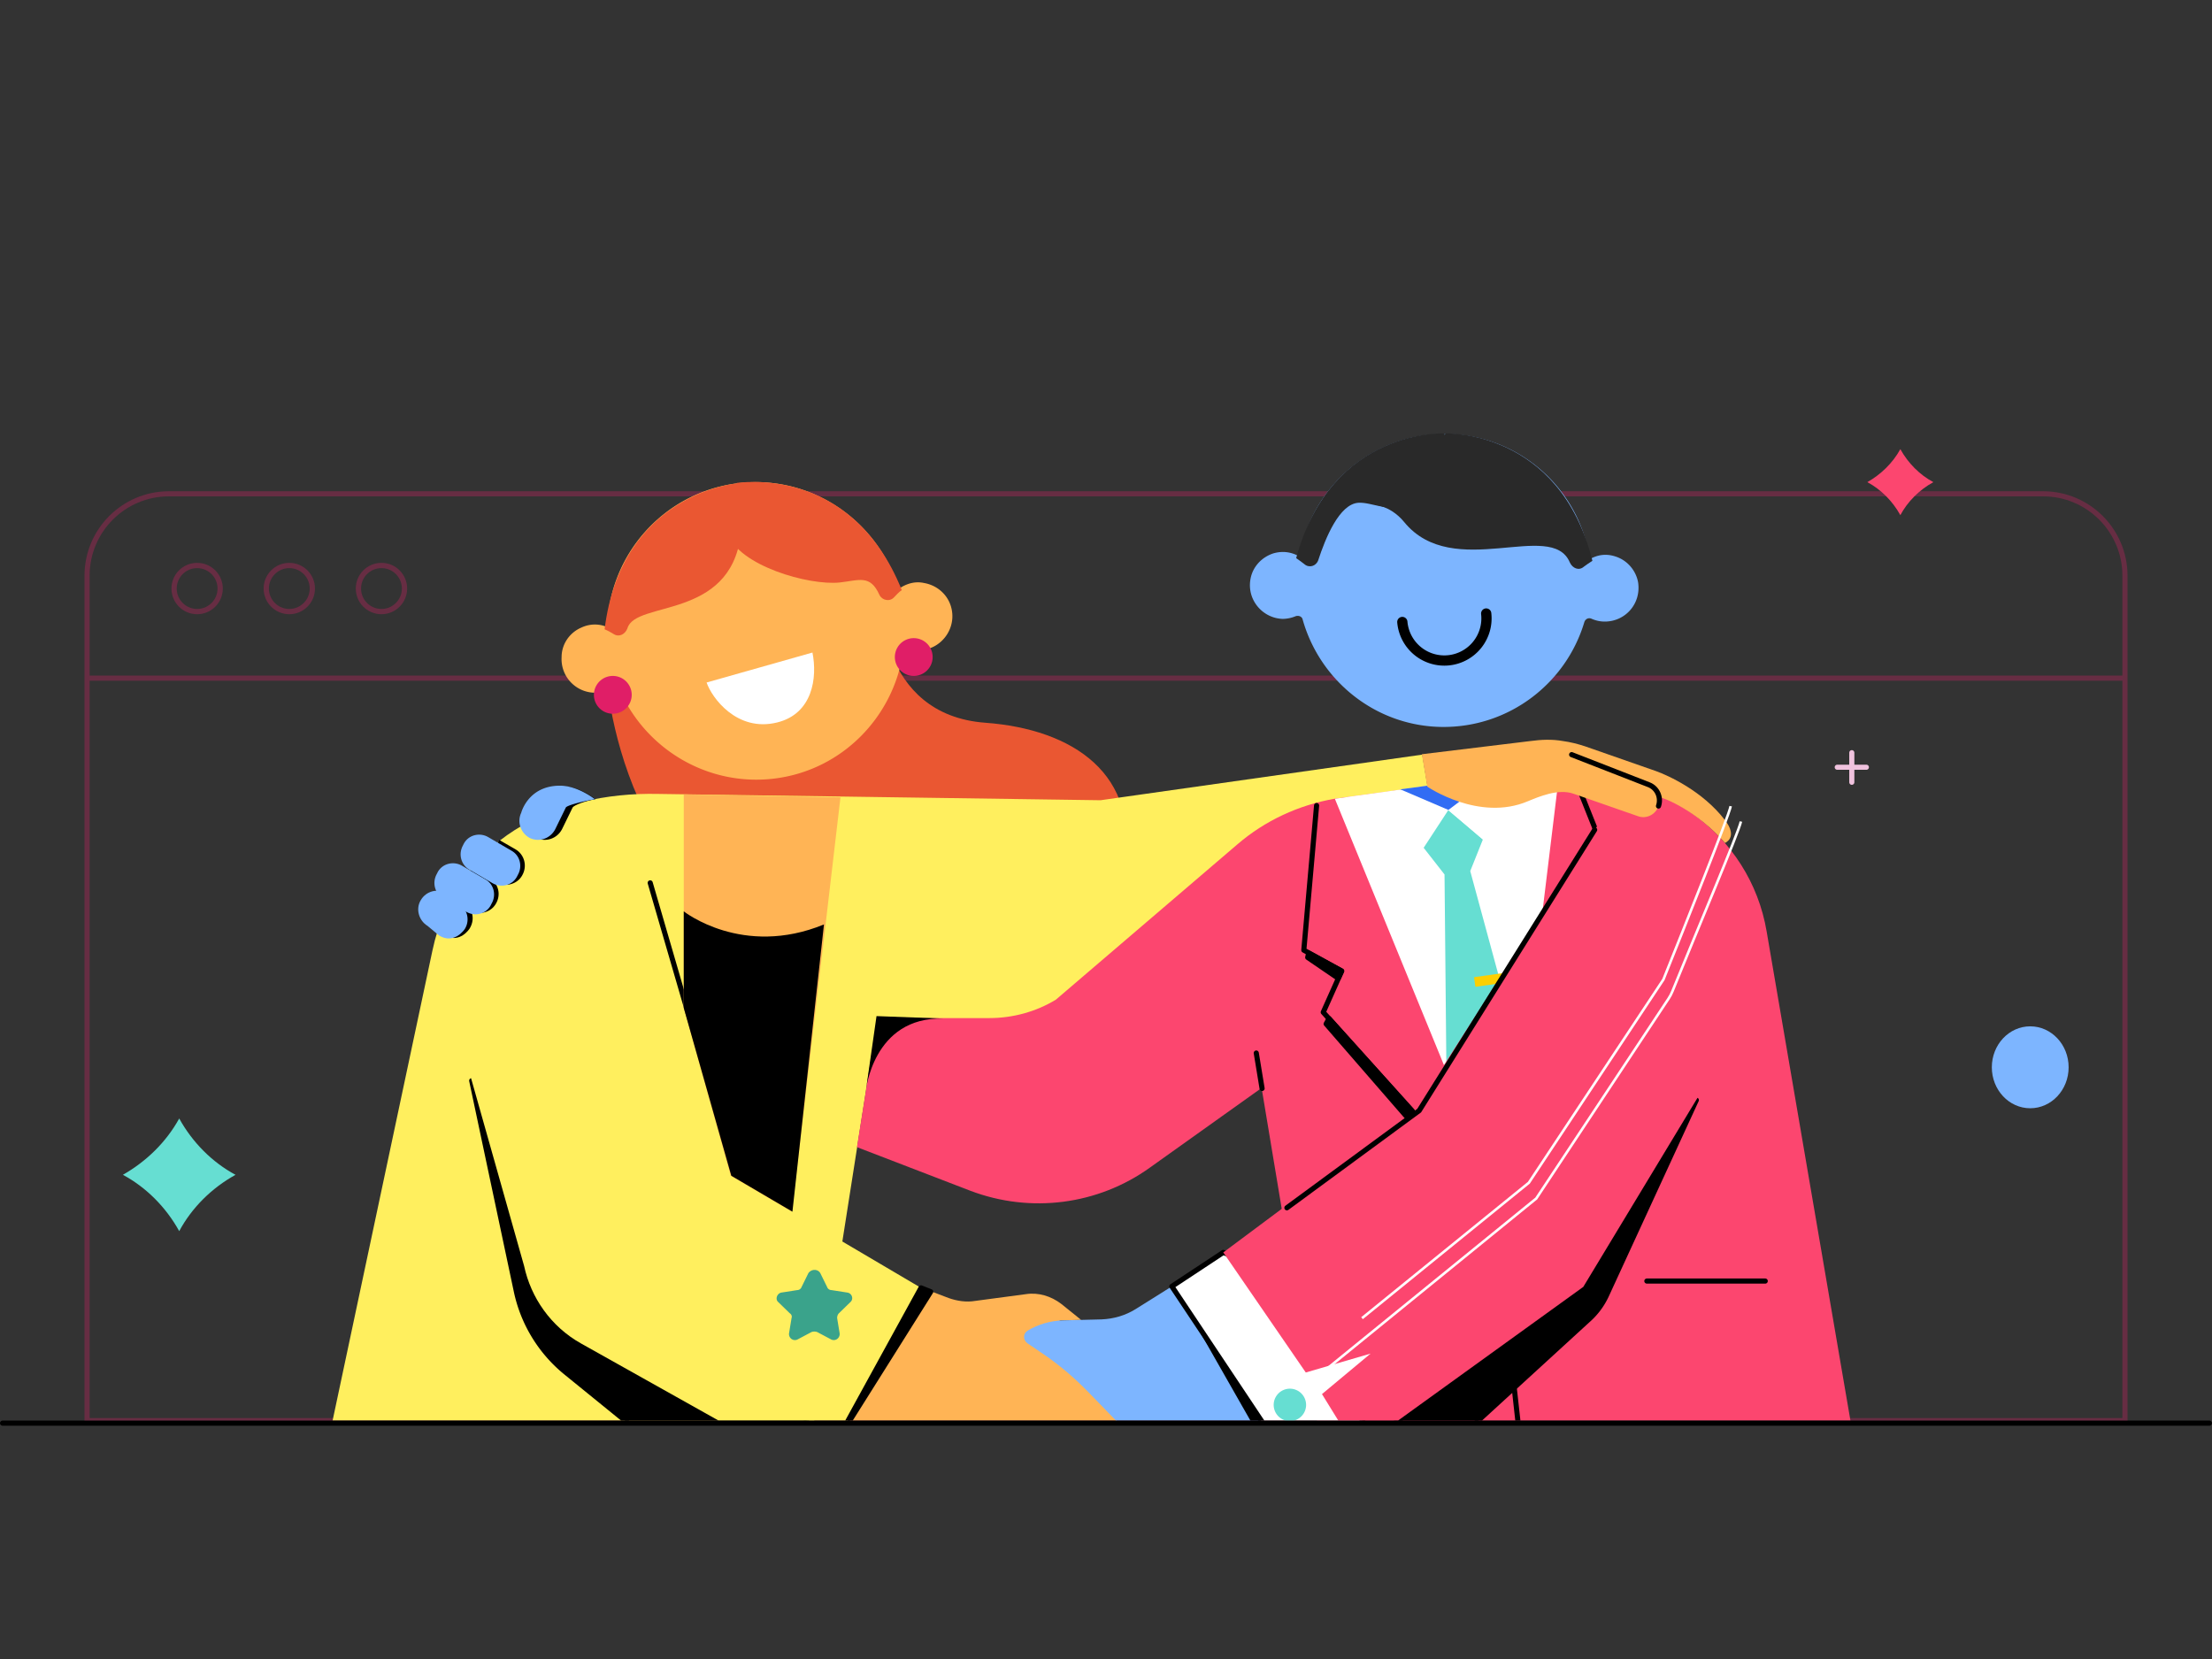 <svg viewBox="0 0 400 300" fill="none" xmlns="http://www.w3.org/2000/svg"><rect x="0" y="0" width="400" height="300" fill="#333333" stroke="none"/><path opacity=".3" d="M15.741 122.63v134.259H384.26V122.63M15.741 104.111c0-8.182 6.633-14.815 14.815-14.815h338.889c8.182 0 14.815 6.633 14.815 14.815v18.519H15.741v-18.519Z" stroke="#E01E67" stroke-width=".926"/><circle opacity=".3" cx="35.648" cy="106.426" r="4.167" stroke="#E01E67" stroke-width=".954"/><circle opacity=".3" cx="52.315" cy="106.426" r="4.167" stroke="#E01E67" stroke-width=".954"/><circle opacity=".3" cx="68.981" cy="106.426" r="4.167" stroke="#E01E67" stroke-width=".954"/><g clip-path="url(#a)"><path d="M332.233 138.741h5.265M334.865 136.109v5.352" stroke="#F0C2DE" stroke-width=".926" stroke-miterlimit="10" stroke-linecap="round" stroke-linejoin="round"/><path d="M343.644 81.22c1.403 2.544 3.509 4.65 5.966 5.966-2.545 1.404-4.65 3.51-5.966 5.966-1.404-2.544-3.511-4.65-5.967-5.966 2.456-1.404 4.563-3.422 5.967-5.966Z" fill="#FC466F"/><path d="M32.409 202.259c2.396 4.344 5.99 7.938 10.184 10.185-4.344 2.397-7.938 5.992-10.184 10.186-2.397-4.344-5.993-7.939-10.186-10.186 4.193-2.396 7.79-5.841 10.186-10.185Z" fill="#66DED2"/><path d="M109.264 115.828s-1.058 35.238 27.335 54.064c33.591 22.302 63.525 3.187 66.605-12.936 3.176-16.992-9.24-25.102-25.025-26.26-19.538-1.449-18.961-22.881-18.961-22.881l-49.954 8.013Z" fill="#EA5732"/><path d="m260.426 155.851-3.246-19.39-58.171 8.247-79.929-1.141c-19.039-.439-36.675 8.423-40.886 28.34L58.365 265.26h87.563l12.722-81.07 49.485 1.316 52.291-29.655Z" fill="#FFEF5E"/><path d="m336.233 266.313-16.759-97.828c-2.983-17.811-19.916-29.919-37.727-27.023 0 0-22.9.526-23.601.702l-16.846 2.281c-6.493 1.14-12.547 3.948-17.548 8.247l-32.814 28.077c-3.598 2.193-7.809 3.333-12.021 3.333H158.65l-3.685 23.339 20.531 7.896c10.879 4.124 23.075 2.544 32.463-4.211l20.18-14.389 11.582 69.576h96.512Z" fill="#FC466F"/><path d="m282.099 138.741-9.827 80.895h-.088l-30.796-75.192 40.711-5.703Z" fill="#fff"/><path d="m272.184 219.636-32.902-36.587 3.334-7.458-6.844-3.772 2.309-26.155M272.096 219.636l3.861 26.848" stroke="#000" stroke-width=".926" stroke-miterlimit="10" stroke-linecap="round" stroke-linejoin="round"/><path d="m252.706 142.953 9.212 3.51-7.195 10.791-11.406-13.073 9.389-1.228Z" fill="#fff"/><path d="m285.871 143.392 8.949 22.461-5.703 5.439 5.352 5.528-22.198 42.816" stroke="#000" stroke-width=".926" stroke-miterlimit="10" stroke-linecap="round" stroke-linejoin="round"/><path d="m272.359 219.548 3.159-26.496-9.651-35.534 2.281-5.703-6.229-5.352-4.476 6.843 3.774 4.826.35 36.499 10.704 25.005.088-.088Z" fill="#66DED2"/><path d="m269.815 140.496-7.985 5.967 10.003 8.423 10.265-16.145-12.283 1.755Z" fill="#fff"/><path d="m274.893 175.525-8.339 1.184.246 1.738 8.34-1.185-.247-1.737Z" fill="#FDCF00"/><path d="m253.216 142.735 8.703 3.727 7.896-5.966-16.599 2.239Z" fill="#316CF4"/><path d="m192.955 247.537 23.164 23.953c-1.229 2.456-3.685 4.123-6.405 4.474l-2.018.263v.088c-.965 2.808-3.334 4.826-6.142 5.352l-1.404.263-.087.176c.263 2.72-5.44 5.615-10.441 2.895l-24.655-15.091c-.701-.439-14.565-7.282-14.565-7.282l16.32-29.743 4.826 1.842c1.491.527 3.158.79 4.737.526l9.213-1.228c2.281-.351 4.563.351 6.405 1.755l3.597 2.896-3.509.087c-2.896.088.964 8.774.964 8.774Z" fill="#FFB455"/><path d="m211.907 232.621-6.58 4.124c-1.842 1.141-3.948 1.755-6.142 1.843l-7.019.175c-2.281.088-4.387.702-6.317 1.843-.877.526-.877 1.667-.087 2.281l2.456 1.667c3.159 2.106 6.053 4.562 8.686 7.282l19.215 19.829 15.354-9.388-19.566-29.656Z" fill="#7DB5FF"/><path d="M101.619 142.164c3.246 0 6.054 2.368 6.054 2.368-1.754.263-3.86 1.053-4.124 1.492l-1.93 3.948c-.877 1.667-2.895 2.369-4.563 1.579-1.666-.877-2.368-2.895-1.579-4.562-.087 0 .264-4.825 6.142-4.825ZM83.809 163.133l-1.667-1.316c-.44.614-.878 1.228-1.316 1.842-.79 1.053-1.755 1.93-2.281 3.071-.088.263-.176.439-.352.614l2.106 1.755c2.896 1.667 4.65-1.228 4.65-1.228 1.053-1.755.44-3.773-1.14-4.738ZM93.196 153.569l-2.896-1.667c-.35.702-.965 1.229-1.842 1.58-1.316.526-2.369 1.93-3.158 3.421.175.176.35.351.613.439l3.861 2.194c1.667.965 3.773.351 4.65-1.229.965-1.667.44-3.772-1.228-4.738Z" fill="#000"/><path d="m88.459 158.746-3.158-1.843c-.527.79-.966 1.667-1.405 2.282l-2.369 3.421 3.51 2.018c1.667.965 3.773.351 4.65-1.228.966-1.667.439-3.685-1.228-4.65Z" fill="#000"/><path d="M76.088 162.782c.965-1.667 3.07-2.194 4.65-1.229l2.105 1.755c1.667.965 2.194 3.071 1.229 4.65 0 0-1.843 2.896-4.65 1.229l-2.106-1.755c-1.58-.965-2.193-3.071-1.228-4.65ZM83.72 152.867l.176-.351c.877-1.579 2.895-2.018 4.387-1.14l4.211 2.456c1.58.878 2.019 2.896 1.142 4.387l-.176.351c-.877 1.579-2.895 2.018-4.387 1.141l-4.211-2.457c-1.492-.878-2.019-2.808-1.141-4.387Z" fill="#7DB5FF"/><path d="m78.983 158.043.176-.35c.877-1.58 2.895-2.018 4.387-1.141l4.211 2.457c1.58.877 2.018 2.895 1.14 4.387l-.175.35c-.877 1.58-2.895 2.019-4.387 1.141l-4.211-2.457c-1.492-.877-2.018-2.807-1.14-4.387ZM101.268 142.075c3.246 0 6.317 2.457 6.317 2.457-1.755.263-5.001 1.053-5.264 1.492l-1.931 3.948c-.877 1.667-2.894 2.369-4.561 1.579-1.667-.877-2.37-2.895-1.58-4.562 0 0 1.228-4.914 7.019-4.914ZM292.138 100.636c-1.75-.583-3.306-.291-4.667.486-1.847-12.735-12.736-22.554-26.055-22.651-13.222-.098-24.304 9.527-26.443 22.165-1.361-.777-2.917-1.07-4.667-.583-2.139.68-3.792 2.431-4.18 4.667-.681 3.791 2.236 7.097 5.833 7.194a6.27 6.27 0 0 0 2.333-.486c.584-.195 1.167.097 1.264.583 3.111 11.083 13.222 19.347 25.277 19.444 12.055.097 22.361-7.875 25.666-18.958.195-.583.777-.875 1.361-.583.68.291 1.458.486 2.333.486 3.695 0 6.611-3.208 6.028-7.097-.389-2.139-1.945-3.986-4.083-4.667Z" fill="#7DB5FF"/><path d="M268.752 110.943a7.623 7.623 0 1 1-15.167 1.534" stroke="#000" stroke-width="1.852" stroke-linecap="round"/><path d="M234.39 100.928c.583.389 1.069.778 1.458 1.069.875.778 2.139.39 2.528-.68 1.264-3.889 3.792-10.208 7.292-10.402 2.625-.098 4.179 1.555 15.457 1.652l.098-14.194c.194 0-20.417-1.166-26.833 22.555Z" fill="#292929"/><path d="M287.957 101.415c-.584.389-1.07.68-1.557 1.069-.874.777-2.041.292-2.527-.778-3.305-7.875-21.096 3.5-29.943-7.291-1.264-1.556-3.014-2.723-5.056-3.112h-.194l12.735-12.93s20.611-.777 26.542 23.042Z" fill="#292929"/><path d="M105.1 113.499c1.673-.787 3.346-.689 4.724-.098.296-12.993 10.04-24.213 23.328-25.985 13.287-1.772 25.59 6.594 29.33 19.095 1.28-.886 2.855-1.477 4.627-1.083 2.264.394 4.133 1.969 4.822 4.134 1.181 3.74-1.378 7.481-5.019 7.973-.788.098-1.674-.001-2.363-.197a.983.983 0 0 0-1.279.787c-1.772 11.516-10.926 21.063-23.032 22.638-12.107 1.575-23.426-5.216-28.15-15.945-.197-.59-.886-.787-1.378-.393-.689.393-1.477.688-2.264.787a6.085 6.085 0 0 1-6.89-6.398c0-2.362 1.477-4.429 3.544-5.315Z" fill="#FFB455"/><path d="m146.917 118-19.14 5.419c.912 2.709 5.469 9.031 12.76 7.225 6.437-1.595 7.291-8.128 6.38-12.644Z" fill="#fff"/><path d="M163.073 106.708c-.591.394-.984.886-1.378 1.279-.787.886-2.165.591-2.657-.393-1.674-3.74-3.642-2.658-7.185-2.264-5.611.59-18.308-3.052-20.277-8.859l1.674-9.153c0 .098 20.571-3.642 29.823 19.39Z" fill="#EA5732"/><path d="M109.332 113.794c.689.295 1.181.591 1.673.886.985.59 2.067 0 2.461-1.082 1.477-5.02 18.504-1.477 20.473-16.832.59-4.92 11.516 2.756 13.484 2.166l.196-.098-14.37-11.418s-20.866 1.673-23.917 26.378Z" fill="#EA5732"/><path d="m85.3 195.42 8.072 38.079a25.835 25.835 0 0 0 9.038 14.74l21.057 17.109h19.916l2.545-8.862-60.627-61.066Z" fill="#000" stroke="#000" stroke-width=".926" stroke-miterlimit="10" stroke-linecap="round" stroke-linejoin="round"/><path d="m83.897 190.42 10.88 38.517c1.228 5.703 4.825 10.967 10.352 14.038l42.729 23.952 18.688-34.042-34.393-20.268-15.003-53.345" fill="#FFEF5E"/><path stroke="#000" stroke-width=".926" stroke-linecap="round" d="m117.577 159.65 15.364 52.814"/><path d="m221.207 226.48-9.3 6.141 22.461 33.692 10.528-6.668 10.003-19.039-33.692-14.126Z" fill="#fff" stroke="#000" stroke-width=".926" stroke-miterlimit="10" stroke-linecap="round" stroke-linejoin="round"/><path d="M123.643 143.655v38.605l8.51 30.357 11.056 6.493 8.774-74.928-28.34-.527Z" fill="#FFB455"/><path d="M123.643 164.8s10.616 8.423 25.356 2.369l-5.703 51.941-11.054-6.493-8.599-30.357V164.8Z" fill="#000"/><path d="M110.757 129.065a3.418 3.418 0 1 0 0-6.835 3.418 3.418 0 0 0 0 6.835ZM165.235 122.23a3.417 3.417 0 1 0 0-6.834 3.417 3.417 0 0 0 0 6.834Z" fill="#E01E67"/><path d="m170.582 184.19-12.08-.445-1.953 13.67s1.224-13.576 14.033-13.225Z" fill="#000"/><path d="m245.335 262.277-1.404-2.018-4.65 2.983.526 3.071h17.197l30.095-27.55a13.563 13.563 0 0 0 3.333-4.387l16.319-35.446-20.355 33.779-41.061 29.568Z" fill="#000" stroke="#000" stroke-width=".926" stroke-miterlimit="10" stroke-linecap="round" stroke-linejoin="round"/><path d="m148.332 230.214 1.242 2.527c.113.33.451.55.789.55l2.823.44c.903.11 1.241 1.208.564 1.757l-2.032 1.979c-.226.219-.338.549-.338.878l.452 2.747c.113.879-.791 1.539-1.581 1.099l-2.484-1.318a1.602 1.602 0 0 0-1.015 0l-2.484 1.318c-.79.44-1.694-.22-1.581-1.099l.452-2.747c.113-.329 0-.659-.338-.878l-2.033-1.979c-.677-.549-.226-1.647.564-1.757l2.823-.44c.338 0 .677-.22.79-.55l1.242-2.527c.565-.769 1.693-.769 2.145 0Z" fill="#3AA38B"/><path d="m273.5 248.063 2.018 18.25" stroke="#000" stroke-width=".926" stroke-miterlimit="10" stroke-linecap="round" stroke-linejoin="round"/><path d="M299.909 145.848c-.614 1.492-2.194 2.282-3.685 1.755l-11.582-4.036c-2.808-1.053-6.405.527-8.335 1.316-8.862 3.773-18.209-2.636-18.209-2.636l-.977-5.859 19.624-2.384c1.931-.264 3.949-.351 5.879 0 1.316.175 2.721.526 4.037.965l12.809 4.475c2.193.789 8.423 3.597 12.459 8.861 2.457 3.159 0 4.124 0 4.124-5.01-5.788-11.143-8.248-11.845-8.248.439.79-.175 1.667-.175 1.667Z" fill="#FFB455"/><path d="m284.202 136.461 13.951 5.439c1.579.614 2.281 2.369 1.755 3.861" fill="#FFB455"/><path d="m284.202 136.461 13.951 5.439c1.579.614 2.281 2.369 1.755 3.861" stroke="#000" stroke-width=".926" stroke-miterlimit="10" stroke-linecap="round" stroke-linejoin="round"/><path d="m289.292 148.656-33.253 51.853-34.832 25.971 14.921 21.71 11.717-3.418-8.788 7.323 6.278 10.182 40.974-29.568 22.899-37.903" fill="#FC466F"/><path d="m232.711 218.409 23.922-17.576 31.735-50.775" stroke="#000" stroke-width=".926" stroke-linecap="round"/><path d="m236.649 172.345-.175.79 5.527 3.772.614-1.316-5.966-3.246ZM240.334 184.19l-.526.965 14.476 16.671 1.141-.878-15.091-16.758Z" fill="#000" stroke="#000" stroke-width=".926" stroke-miterlimit="10" stroke-linecap="round" stroke-linejoin="round"/><path d="M233.199 256.978a2.93 2.93 0 1 0 0-5.859 2.93 2.93 0 0 0 0 5.859Z" fill="#66DED2"/><path d="m214.539 236.569 15.242 26.755 1.691-1.135-16.933-25.62Z" fill="#000"/><path d="m228.226 196.824-1.053-6.404" stroke="#000" stroke-width=".926" stroke-miterlimit="10" stroke-linecap="round" stroke-linejoin="round"/><path d="m151.368 260.522 16.933-26.935-1.754-.702-15.179 27.637Z" fill="#000" stroke="#000" stroke-width=".926" stroke-miterlimit="10" stroke-linecap="round" stroke-linejoin="round"/><path d="M367.129 200.407c3.836 0 6.945-3.316 6.945-7.407s-3.109-7.407-6.945-7.407c-3.835 0-6.943 3.316-6.943 7.407s3.108 7.407 6.943 7.407Z" fill="#7DB5FF"/><path d="M297.803 231.656h21.408" stroke="#000" stroke-width=".926" stroke-miterlimit="10" stroke-linecap="round" stroke-linejoin="round"/></g><path d="m246.296 238.37 30.17-24.495 24.331-36.743c3.731-9.308 11.776-29.395 12.166-31.354" stroke="#fff" stroke-width=".463"/><path d="m239.814 247.63 37.987-30.9 23.933-36.153c.278-.42.51-.862.698-1.329 3.863-9.587 12.002-28.778 12.382-30.692" stroke="#fff" stroke-width=".463"/><path stroke="#000" stroke-width=".926" stroke-linecap="round" d="M.463 257.352h399.074"/><defs><clipPath id="a"><path fill="#fff" transform="translate(22.223 78.185)" d="M0 0h351.852v178.704H0z"/></clipPath></defs></svg>